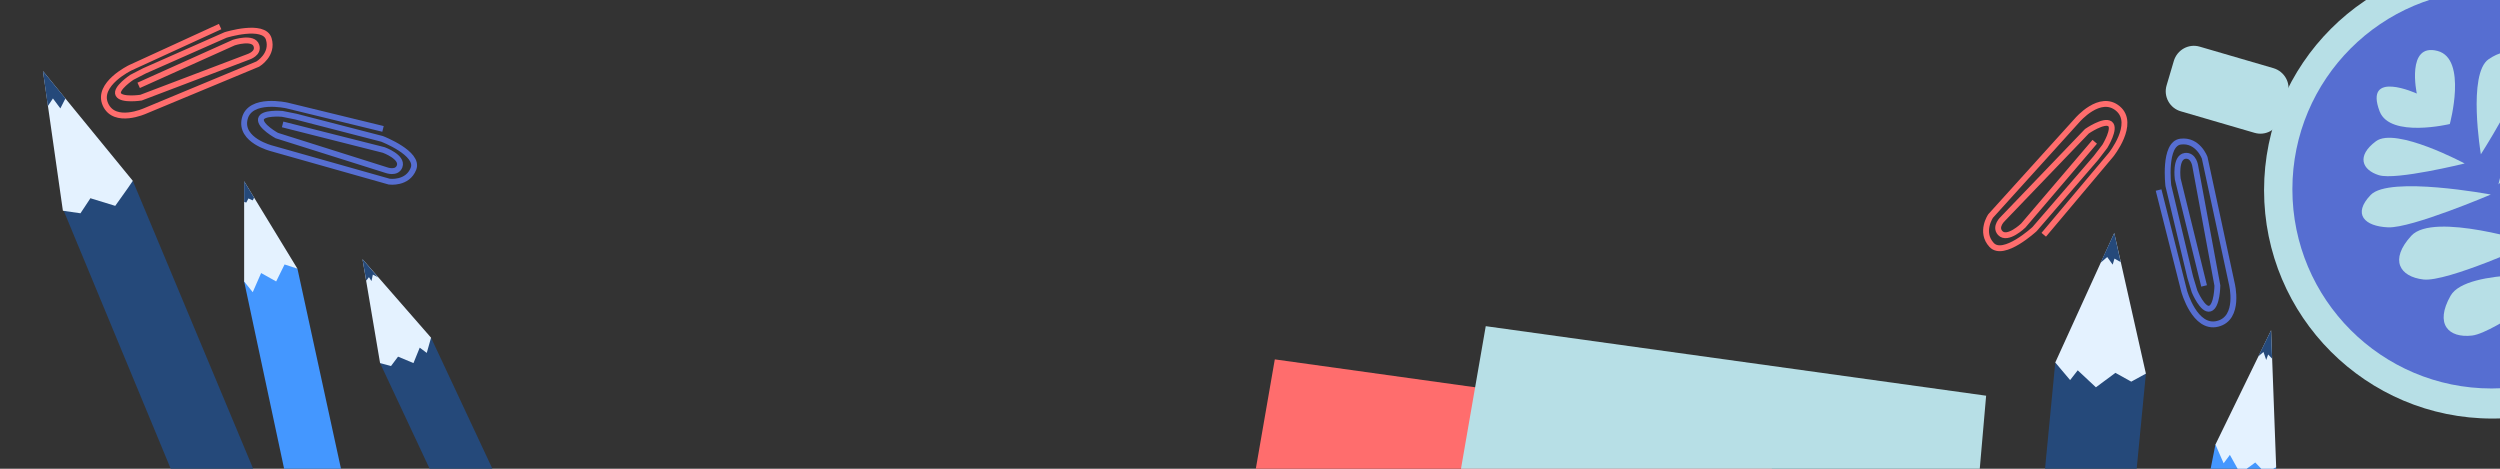 <?xml version="1.0" encoding="utf-8"?>
<!-- Generator: Adobe Illustrator 24.0.2, SVG Export Plug-In . SVG Version: 6.00 Build 0)  -->
<svg version="1.1" id="Layer_1" xmlns="http://www.w3.org/2000/svg" xmlns:xlink="http://www.w3.org/1999/xlink" x="0px" y="0px"
	 viewBox="0 0 1280 240" style="enable-background:new 0 0 1280 240;" xml:space="preserve">
<rect x="0" y="0" width="1280" height="240" fill="#333333" stroke="none"/>
<style type="text/css">
	.st0{clip-path:url(#SVGID_2_);}
	.st1{clip-path:url(#SVGID_4_);}
	.st2{fill:#25497A;}
	.st3{fill:#4497FF;}
	.st4{fill:#E4F2FF;}
	.st5{fill:#FF6D6D;}
	.st6{fill:#B7DFE6;}
	.st7{fill:#566ED1;}
	.st8{fill:none;stroke:#FF6D6D;stroke-width:3;stroke-miterlimit:10;}
	.st9{fill:none;stroke:#566ED1;stroke-width:3;stroke-miterlimit:10;}
	.st10{display:none;fill:none;stroke:#566ED1;stroke-width:3;stroke-miterlimit:10;}
	.st11{fill:none;}
</style>
<title>workspace-01</title>
<g>
	<defs>
		<rect id="SVGID_1_" width="1280" height="240"/>
	</defs>
	<clipPath id="SVGID_2_">
		<use xlink:href="#SVGID_1_"  style="overflow:visible;"/>
	</clipPath>
	<g class="st0">
		<g>
			<defs>
				<rect id="SVGID_3_" x="0.5" y="-35.7" width="1283" height="301"/>
			</defs>
			<clipPath id="SVGID_4_">
				<use xlink:href="#SVGID_3_"  style="overflow:visible;"/>
			</clipPath>
			<g class="st1">
				<polygon class="st2" points="270.7,279.7 244.4,292.1 194.6,185.9 220.7,172.9 				"/>
				<polygon class="st3" points="185.4,289.7 157.4,295.9 125,144.1 135.9,129.9 152.3,137.6 				"/>
				<polygon class="st2" points="143,272 106.9,287 32.5,107.6 68,92.6 				"/>
				<polygon class="st4" points="185.6,132.7 194.6,185.9 200.2,187.4 203.8,182.6 211.7,185.9 214.9,178 218.5,180.7 220.7,172.9
									"/>
				<polygon class="st4" points="125,92.8 125,144.1 129.4,149.6 133.7,139.8 141.4,144.1 145.7,135.4 152.3,137.6 				"/>
				<polygon class="st4" points="22,36.4 32.2,107.9 41.2,109.2 46.3,101.5 59,105.4 65.4,96.4 68,92.6 				"/>
				<polygon class="st2" points="22,36.4 24.5,54.3 27.1,50.4 30.9,55.5 33.5,50.4 				"/>
				<polygon class="st2" points="125,92.8 125,103.4 126.1,103.7 127.2,101.6 129.4,102.6 130.1,101.2 				"/>
				<polygon class="st2" points="185.6,132.7 187.5,143.7 188.9,141.9 190.2,143.9 190.9,140.6 193.6,142 				"/>
				<path class="st5" d="M625.8,338.9l26.9-154.9l256.2,35.7L891,424.8l-186.3-24.4C661.4,386.3,627.6,364.8,625.8,338.9z"/>
				<path class="st6" d="M733.8,321.9l26.9-154.9l256.2,35.6L999,407.8l-186.3-24.4C769.4,369.3,735.6,347.8,733.8,321.9z"/>
				<circle class="st6" cx="1276.1" cy="97.4" r="116.9"/>
				<circle class="st7" cx="1275.7" cy="96.9" r="102"/>
				<path class="st6" d="M1109.3,43.7l3.7-12.5c1.7-5.7,7.6-9,13.3-7.3l37.7,11c5.7,1.7,9,7.6,7.3,13.3l-3.7,12.5
					c-1.7,5.7-7.6,9-13.3,7.3l-37.7-11C1110.9,55.4,1107.6,49.4,1109.3,43.7z"/>
				<path class="st6" d="M1316.2,141.2c0,0-53.2-4.4-61.5,10.2s-1,21.8,11,20.4S1316.2,141.2,1316.2,141.2z"/>
				<path class="st6" d="M1275.3,99.6c0,0-52-9.7-61.5,0.2s-3.1,16.1,8.9,16.6S1275.3,99.6,1275.3,99.6z"/>
				<path class="st6" d="M1261.9,83.7c0,0-35.3-18.9-45.4-11.4s-7.2,14.7,1.5,17.4S1261.9,83.7,1261.9,83.7z"/>
				<path class="st6" d="M1254.3,63.5c0,0,9.1-33.3-6.2-37.4c-16.3-4.4-10.7,21.8-10.7,21.8s-27.3-12.5-19,9.2
					C1223.8,70.8,1254.3,63.5,1254.3,63.5z"/>
				<path class="st6" d="M1296.8,124.5c0,0-50.8-16.2-62.2-3.8s-5.9,21,6.2,22.4S1296.8,124.5,1296.8,124.5z"/>
				<path class="st6" d="M1279.2,94.4c0,0,12.3-53.8,25.8-58.8s16.7,3.8,12.2,15.5S1279.2,94.4,1279.2,94.4z"/>
				<path class="st6" d="M1270.2,79c0,0-6.9-41.3,4-48.7s17-2.2,16.7,7.3S1270.2,79,1270.2,79z"/>
				<polygon class="st3" points="1105.2,374.5 1136.3,385.3 1165.4,239.2 1134.3,227.6 				"/>
				<polygon class="st4" points="1162.8,169.1 1165.4,239.2 1159.8,242.1 1154.7,236.8 1147,242.4 1141.7,232.9 1138.5,237.2
					1134.3,227.6 				"/>
				<polygon class="st2" points="1162.8,169.1 1163.3,183.6 1161.3,181.5 1160.3,184.3 1158.9,180.2 1156.2,182.5 				"/>
				<polygon class="st2" points="1037.1,343.3 1083.5,348.2 1098.7,191.3 1052.3,185.6 				"/>
				<polygon class="st4" points="1082.5,119.3 1098.7,191.3 1091.2,195.4 1083.1,190.9 1073.1,198.3 1063.8,189.6 1059.9,194.6
					1052.3,185.6 				"/>
				<polygon class="st2" points="1082.5,119.3 1085.8,134.2 1082.6,132.4 1081.7,135.5 1078.9,131.6 1075.5,134.5 				"/>
				<path class="st8" d="M1046.4,120.2l34.4-40.9c0,0,12.8-15.9,3.6-23.7s-20.9,6-20.9,6l-44.3,49c0,0-5.6,8.2,0.5,14.8
					s22-8.1,22-8.1l31.4-36.4l4.6-6c0,0,5.7-9.3,2.6-11.5s-11.8,3.8-11.8,3.8l-43,44.8c0,0-4.4,4-1.4,7.3c3.7,4,11.8-3.8,11.8-3.8
					l36.6-42.9"/>
				<path class="st9" d="M1105.2,97.3l13.1,51.8c0,0,5.4,19.6,17.1,16.7s7.3-20.5,7.3-20.5l-13.9-64.5c0,0-3.4-9.4-12.3-8.3
					s-6.3,22.6-6.3,22.6l11.2,46.8l2.2,7.3c0,0,4.2,10,7.9,8.8s3.8-11.8,3.8-11.8L1124,85.2c0,0-0.7-5.9-5.2-5.4
					c-5.3,0.7-3.8,11.8-3.8,11.8l13.5,54.8"/>
				<path class="st10" d="M1055,10l-48.6,22.3c0,0-18.4,8.9-13.4,19.8s21.4,3.5,21.4,3.5l61-25.3c0,0,8.6-5,5.9-13.6
					s-23.4-2.1-23.4-2.1L1014,34l-6.8,3.5c0,0-9.1,6-7.3,9.3s12.3,1.6,12.3,1.6l58-22.1c0,0,5.7-1.8,4.4-6.1
					c-1.6-5.1-12.3-1.6-12.3-1.6L1011,41.8"/>
				<path class="st8" d="M112.7,13.6l-46,21.1c0,0-17.4,8.4-12.7,18.8s20.3,3.3,20.3,3.3l57.7-24c0,0,8.1-4.8,5.6-12.9
					s-22.1-2-22.1-2L73.9,36.3l-6.4,3.3c0,0-8.6,5.7-6.9,8.8S72.2,50,72.2,50l55-20.9c0,0,5.4-1.7,4.1-5.7
					c-1.5-4.9-11.6-1.6-11.6-1.6L71,43.7"/>
				<path class="st9" d="M196.1,66l-49.2-12c0,0-18.9-4.3-21.6,6.8S139.2,76,139.2,76l60.1,17c0,0,9.3,1.3,12.4-6.6
					s-16.1-15.3-16.1-15.3l-44.1-11.4l-7-1.4c0,0-10.3-0.9-10.9,2.7c-0.6,3.6,8.1,8.4,8.1,8.4l56.1,17.7c0,0,5.3,2,6.8-1.9
					c1.8-4.8-8.1-8.4-8.1-8.4l-51.8-13.1"/>

					<rect x="730.6" y="-530.1" transform="matrix(0.281 -0.96 0.96 0.281 1320.329 974.504)" class="st11" width="1160.2" height="271.9"/>
			</g>
		</g>
	</g>
</g>
</svg>
